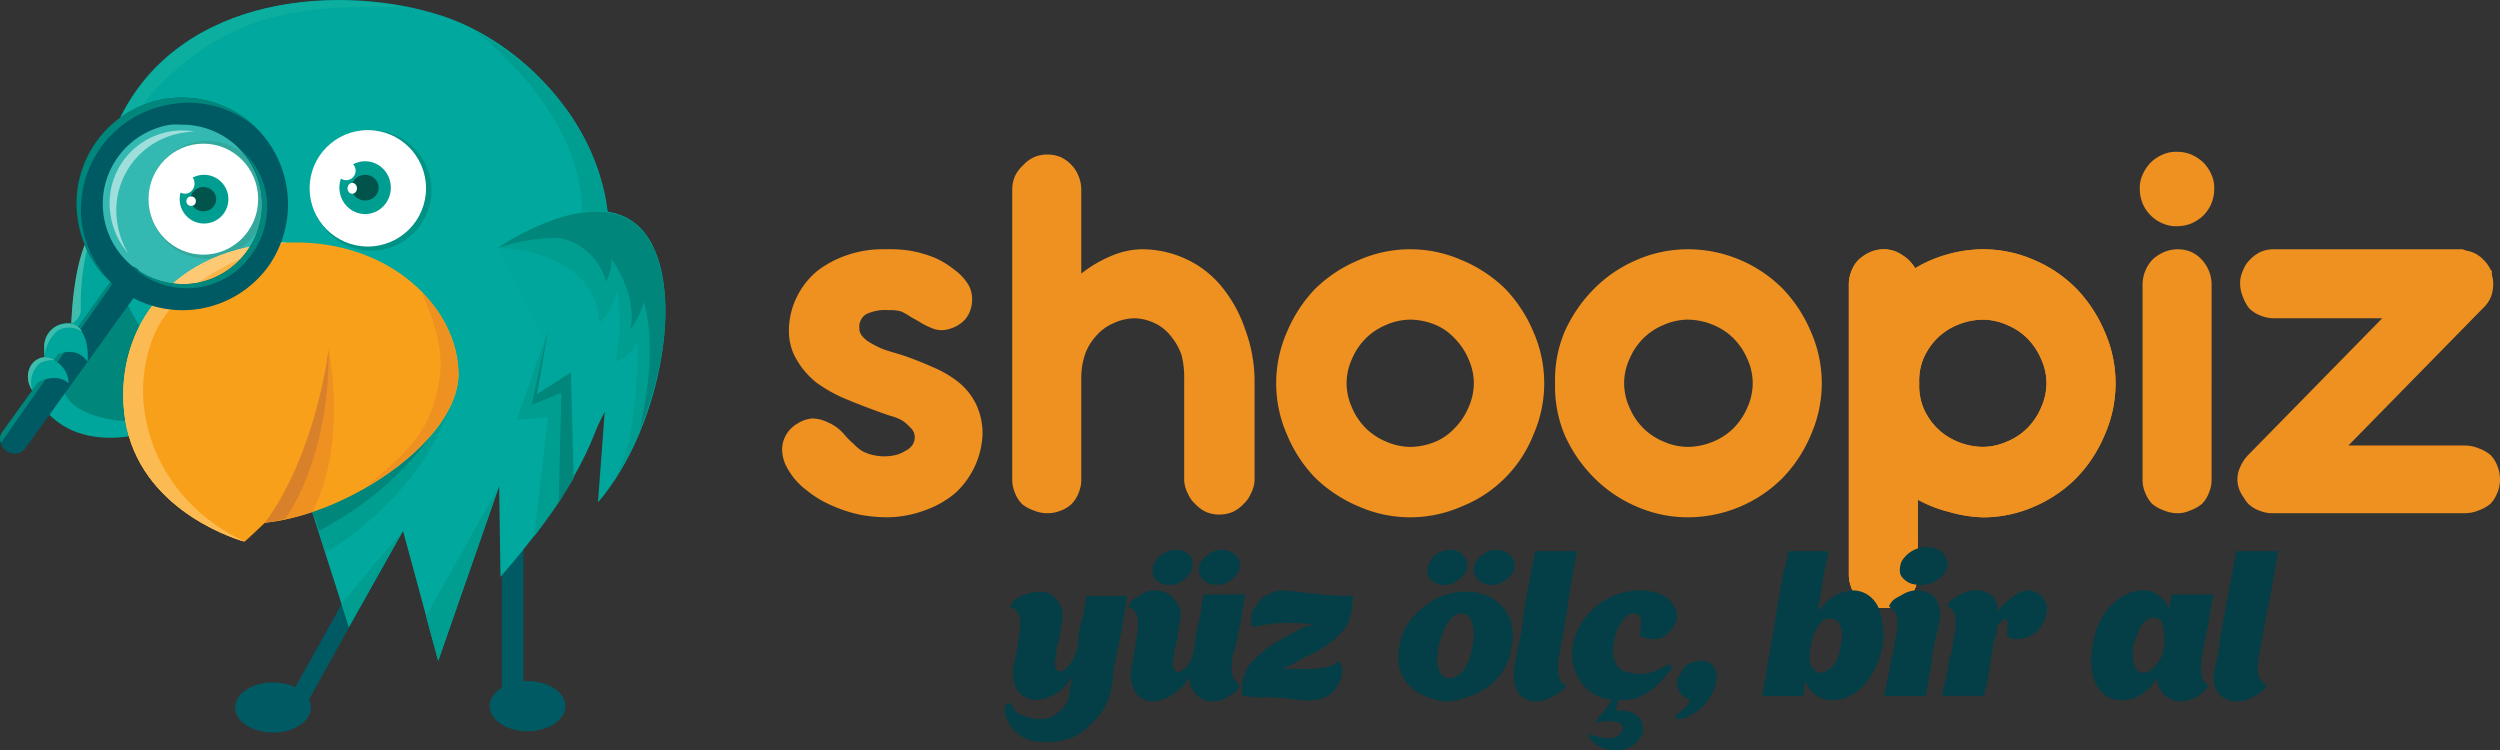 <svg xmlns="http://www.w3.org/2000/svg" width="216.54" height="64.981" viewBox="0 0 216.54 64.981">
    <rect x="0" y="0" width="216.54" height="64.981" fill="#333333" stroke="none"/>
    <defs>
        <style>
            .cls-1{fill:#ee9121}.cls-2{fill:#005a64}.cls-3{fill:#00a89d}.cls-4{fill:#009e91}.cls-5{fill:#0cae9f}.cls-6{fill:#009284}.cls-7{fill:#00a69c}.cls-8{fill:#00867b}.cls-9{fill:#fff}.cls-10{fill:#3fbdac}.cls-11{fill:#f9a01b}.cls-12{fill:#fcbb52}.cls-13{opacity:.2}.cls-14{opacity:.53}.cls-15{fill:#00544b}.cls-16{fill:#d8812a}.cls-17,.cls-18{clip-path:url(#clip-path)}.cls-18{opacity:.83}.cls-19{fill:#043e46}
        </style>
        <clipPath id="clip-path">
            <path id="Path_47" d="M1374.247 206.746a11.287 11.287 0 0 1-2.7-1.055v6.449a2.816 2.816 0 0 1-.234 1.173 3.018 3.018 0 0 1-.586.938 2.717 2.717 0 0 1-.938.586 3.086 3.086 0 0 1-1.172.235 3 3 0 0 1-1.173-.235 3.42 3.42 0 0 1-1.055-.586 2.736 2.736 0 0 1-.586-.938 2.951 2.951 0 0 1-.234-1.173v-25.093a2.952 2.952 0 0 1 .234-1.173 2.742 2.742 0 0 1 .586-.938 3.748 3.748 0 0 1 1.055-.7 3 3 0 0 1 1.173-.235 2.729 2.729 0 0 1 1.524.469 3.24 3.24 0 0 1 1.173 1.173 11.028 11.028 0 0 1 2.7-1.173 11.724 11.724 0 0 1 3.166-.469 11 11 0 0 1 4.456.938 11.451 11.451 0 0 1 3.635 2.462 12.18 12.18 0 0 1 2.463 3.752 11.052 11.052 0 0 1 0 8.912 11.975 11.975 0 0 1-2.463 3.752 11.528 11.528 0 0 1-3.635 2.462 11.009 11.009 0 0 1-4.456.938 11.546 11.546 0 0 1-2.933-.471zm-2.228-9.029a5.563 5.563 0 0 0 1.173 1.759 5.421 5.421 0 0 0 1.759 1.173 5.887 5.887 0 0 0 2.228.469 5.255 5.255 0 0 0 2.111-.469 5.36 5.36 0 0 0 1.759-1.173 5.7 5.7 0 0 0 1.173-1.759 5.2 5.2 0 0 0 .469-2.111 5.09 5.09 0 0 0-.469-2.111 5.812 5.812 0 0 0-1.173-1.759 5.378 5.378 0 0 0-1.759-1.173 5.275 5.275 0 0 0-2.111-.469 5.932 5.932 0 0 0-2.228.469 5.44 5.44 0 0 0-1.759 1.173 5.67 5.67 0 0 0-1.173 1.759 5.048 5.048 0 0 0-.352 2.111 5.119 5.119 0 0 0 .352 2.111z" data-name="Path 47" transform="translate(-1365.57 -183.998)"/>
        </clipPath>
    </defs>
    <g id="Logo-07">
        <g id="Group_1" data-name="Group 1" transform="translate(67.74 13.146)">
            <path id="Path_1" d="M583.2 197.011a12.434 12.434 0 0 1-2.58-1.407 6.931 6.931 0 0 1-1.759-1.993 4.779 4.779 0 0 1-.7-2.58 6.5 6.5 0 0 1 .7-2.931 6.737 6.737 0 0 1 1.759-2.228 8.976 8.976 0 0 1 2.7-1.407 9.493 9.493 0 0 1 3.166-.469 11.883 11.883 0 0 1 2.111.117 10.574 10.574 0 0 1 2.111.586 7.483 7.483 0 0 1 1.759 1.055 4.426 4.426 0 0 1 1.29 1.407 2.679 2.679 0 0 1 .234 1.642 2.557 2.557 0 0 1-.586 1.29 2.91 2.91 0 0 1-1.407.821 2.119 2.119 0 0 1-1.524-.117 5.93 5.93 0 0 1-.938-.469c-.267-.178-.553-.307-.821-.469a5.591 5.591 0 0 0-.821-.469 3.123 3.123 0 0 0-1.055-.117 3.831 3.831 0 0 0-1.993.352 1.264 1.264 0 0 0-.586 1.173 1 1 0 0 0 .234.7 2.358 2.358 0 0 0 .7.586 7.9 7.9 0 0 0 1.173.586c.453.162.958.291 1.524.469a27.923 27.923 0 0 1 2.7 1.055 9.5 9.5 0 0 1 2.228 1.29 5.712 5.712 0 0 1 1.524 1.876 5.882 5.882 0 0 1 .586 2.7 7.313 7.313 0 0 1-2.345 5.042 8.419 8.419 0 0 1-2.7 1.524 9.559 9.559 0 0 1-3.283.586 12.944 12.944 0 0 1-2.345-.235 12.2 12.2 0 0 1-2.462-.821 9.269 9.269 0 0 1-2.111-1.29 6.059 6.059 0 0 1-1.641-1.876 3.289 3.289 0 0 1-.469-1.642 2.5 2.5 0 0 1 .352-1.29 2.6 2.6 0 0 1 .938-.938 2.834 2.834 0 0 1 1.29-.469 3.2 3.2 0 0 1 1.407.352 3.679 3.679 0 0 1 1.407 1.055 7.864 7.864 0 0 0 .821.821 3.919 3.919 0 0 0 .7.586 3.63 3.63 0 0 0 .938.352 4.474 4.474 0 0 0 1.055.117 4.523 4.523 0 0 0 .938-.117 3.15 3.15 0 0 0 .821-.352 1.707 1.707 0 0 0 .586-.469 1.187 1.187 0 0 0 .234-.7 1.075 1.075 0 0 0-.352-.821 3.579 3.579 0 0 0-.821-.7 4.887 4.887 0 0 0-.938-.352c-.324-.1-.51-.17-.7-.235-1.021-.375-2.082-.764-3.049-1.177z" class="cls-1" data-name="Path 1" transform="translate(-577.567 -175.553)"/>
            <path id="Path_2" d="M753.55 124.317a10.914 10.914 0 0 1 2.58-1.524 6.92 6.92 0 0 1 2.7-.586 9.091 9.091 0 0 1 3.987.938 8.688 8.688 0 0 1 2.931 2.345 11.7 11.7 0 0 1 1.993 3.635 13 13 0 0 1 .821 4.339v8.794a2.907 2.907 0 0 1-.352 1.173 2.413 2.413 0 0 1-.586.821 3.128 3.128 0 0 1-.938.7 3.073 3.073 0 0 1-1.172.235 3.013 3.013 0 0 1-1.173-.235 3.235 3.235 0 0 1-.938-.7 2.4 2.4 0 0 1-.586-.821 2.911 2.911 0 0 1-.352-1.173V133.463a7.672 7.672 0 0 0-.235-2.111 5.19 5.19 0 0 0-.938-1.642 3.729 3.729 0 0 0-1.29-1.055 4.225 4.225 0 0 0-1.876-.469 4.537 4.537 0 0 0-1.876.469 4.049 4.049 0 0 0-1.407 1.055 4.618 4.618 0 0 0-.938 1.524 6.314 6.314 0 0 0-.352 2.111v8.794a2.945 2.945 0 0 1-.234 1.173 2.822 2.822 0 0 1-.586.938 2.735 2.735 0 0 1-.938.586 3.033 3.033 0 0 1-1.173.235 2.983 2.983 0 0 1-1.173-.235 3.206 3.206 0 0 1-1.055-.586 2.827 2.827 0 0 1-.586-.938 2.947 2.947 0 0 1-.235-1.173v-25.092a2.861 2.861 0 0 1 .235-1.173 3.109 3.109 0 0 1 .7-.938 3.067 3.067 0 0 1 .938-.7 2.975 2.975 0 0 1 1.173-.235 3.033 3.033 0 0 1 1.173.235 3.1 3.1 0 0 1 .938.7 2.688 2.688 0 0 1 .586.938 3.013 3.013 0 0 1 .234 1.173z" class="cls-1" data-name="Path 2" transform="translate(-727.636 -113.763)"/>
            <path id="Path_3" d="M943.508 191.151a12.177 12.177 0 0 1 2.462-3.752 12.033 12.033 0 0 1 3.752-2.462 11.051 11.051 0 0 1 8.911 0 11.978 11.978 0 0 1 3.752 2.462 12.165 12.165 0 0 1 2.462 3.752 11.052 11.052 0 0 1 0 8.912 11.042 11.042 0 0 1-6.215 6.215 11.051 11.051 0 0 1-8.911 0 12.171 12.171 0 0 1-3.752-2.462 11.986 11.986 0 0 1-2.462-3.752 11.051 11.051 0 0 1 0-8.912zm5.628 6.566a5.554 5.554 0 0 0 1.173 1.759 5.445 5.445 0 0 0 1.759 1.173 5.308 5.308 0 0 0 2.11.469 5.853 5.853 0 0 0 2.228-.469 4.875 4.875 0 0 0 1.641-1.173 5.746 5.746 0 0 0 1.173-1.759 5.192 5.192 0 0 0 .469-2.111 5.111 5.111 0 0 0-.469-2.111 5.809 5.809 0 0 0-1.173-1.759 4.891 4.891 0 0 0-1.641-1.173 5.853 5.853 0 0 0-2.228-.469 5.328 5.328 0 0 0-2.11.469 5.439 5.439 0 0 0-1.759 1.173 5.661 5.661 0 0 0-1.173 1.759 5.111 5.111 0 0 0-.469 2.111 5.177 5.177 0 0 0 .469 2.111z" class="cls-1" data-name="Path 3" transform="translate(-899.771 -175.555)"/>
            <path id="Path_4" d="M1149.391 191.151a12.511 12.511 0 0 1 2.58-3.752 11.508 11.508 0 0 1 3.635-2.462 11.055 11.055 0 0 1 4.456-.938 11.6 11.6 0 0 1 8.208 3.4 12.163 12.163 0 0 1 2.462 3.752 11.051 11.051 0 0 1 0 8.912 11.973 11.973 0 0 1-2.462 3.752 11.6 11.6 0 0 1-8.208 3.4 11.064 11.064 0 0 1-4.456-.938 11.638 11.638 0 0 1-3.635-2.462 12.328 12.328 0 0 1-2.58-3.752 10.863 10.863 0 0 1-.821-4.456 10.754 10.754 0 0 1 .821-4.456zm5.628 6.566a5.559 5.559 0 0 0 1.172 1.759 5.449 5.449 0 0 0 1.759 1.173 5.309 5.309 0 0 0 2.111.469 5.848 5.848 0 0 0 2.228-.469 5.358 5.358 0 0 0 1.759-1.173 5.744 5.744 0 0 0 1.173-1.759 5.192 5.192 0 0 0 .469-2.111 5.111 5.111 0 0 0-.469-2.111 5.807 5.807 0 0 0-1.173-1.759 5.376 5.376 0 0 0-1.759-1.173 5.853 5.853 0 0 0-2.228-.469 5.334 5.334 0 0 0-2.111.469 5.443 5.443 0 0 0-1.759 1.173 5.667 5.667 0 0 0-1.172 1.759 5.111 5.111 0 0 0-.469 2.111 5.2 5.2 0 0 0 .469 2.111z" class="cls-1" data-name="Path 4" transform="translate(-1081.615 -175.555)"/>
            <path id="Path_5" d="M1374.247 206.746a11.219 11.219 0 0 1-2.7-1.055v6.449a2.809 2.809 0 0 1-.234 1.173 3.023 3.023 0 0 1-.586.938 2.705 2.705 0 0 1-.938.586 3.068 3.068 0 0 1-1.172.235 2.979 2.979 0 0 1-1.173-.235 3.444 3.444 0 0 1-1.055-.586 2.736 2.736 0 0 1-.586-.938 2.951 2.951 0 0 1-.234-1.173v-25.093a2.922 2.922 0 0 1 .234-1.173 2.764 2.764 0 0 1 .586-.938 3.731 3.731 0 0 1 1.055-.7 2.975 2.975 0 0 1 1.173-.235 2.738 2.738 0 0 1 1.524.469 3.258 3.258 0 0 1 1.173 1.173 11.163 11.163 0 0 1 2.7-1.173 11.771 11.771 0 0 1 3.166-.469 11 11 0 0 1 4.456.938 11.451 11.451 0 0 1 3.635 2.462 12.166 12.166 0 0 1 2.463 3.752 11.052 11.052 0 0 1 0 8.912 11.975 11.975 0 0 1-2.463 3.752 11.547 11.547 0 0 1-3.635 2.462 11 11 0 0 1-4.456.938 11.623 11.623 0 0 1-2.933-.471zm-2.228-9.029a5.556 5.556 0 0 0 1.173 1.759 5.445 5.445 0 0 0 1.759 1.173 5.887 5.887 0 0 0 2.228.469 5.271 5.271 0 0 0 2.111-.469 5.36 5.36 0 0 0 1.759-1.173 5.746 5.746 0 0 0 1.173-1.759 5.194 5.194 0 0 0 .469-2.111 5.113 5.113 0 0 0-.469-2.111 5.812 5.812 0 0 0-1.173-1.759 5.378 5.378 0 0 0-1.759-1.173 5.275 5.275 0 0 0-2.111-.469 5.914 5.914 0 0 0-2.228.469 5.44 5.44 0 0 0-1.759 1.173 5.663 5.663 0 0 0-1.173 1.759 5.051 5.051 0 0 0-.352 2.111 5.116 5.116 0 0 0 .352 2.111z" class="cls-1" data-name="Path 5" transform="translate(-1273.171 -175.555)"/>
            <path id="Path_6" d="M1580.8 113.991a3.5 3.5 0 0 1 .7-1.055 3.388 3.388 0 0 1 1.055-.7 2.76 2.76 0 0 1 1.172-.235 3.336 3.336 0 0 1 1.29.235 3.513 3.513 0 0 1 1.055.7 3.356 3.356 0 0 1 .7 1.055 2.693 2.693 0 0 1 .234 1.173 3.321 3.321 0 0 1-.234 1.29 3.278 3.278 0 0 1-.7 1.055 3.5 3.5 0 0 1-1.055.7 3.314 3.314 0 0 1-1.29.235 2.778 2.778 0 0 1-1.172-.235 3.232 3.232 0 0 1-1.759-1.759 3.311 3.311 0 0 1-.235-1.29 2.678 2.678 0 0 1 .239-1.169zm5.98 26.383a2.945 2.945 0 0 1-.235 1.173 2.823 2.823 0 0 1-.586.938 3.27 3.27 0 0 1-1.055.586 2.482 2.482 0 0 1-1.055.234 2.957 2.957 0 0 1-1.173-.234 3.3 3.3 0 0 1-1.055-.586 2.97 2.97 0 0 1-.586-.938 2.814 2.814 0 0 1-.234-1.173v-16.885a3.2 3.2 0 0 1 .821-2.111 3.4 3.4 0 0 1 1.055-.7 3.049 3.049 0 0 1 2.345 0 2.909 2.909 0 0 1 .938.7 3.2 3.2 0 0 1 .821 2.111z" class="cls-1" data-name="Path 6" transform="translate(-1462.96 -111.998)"/>
            <path id="Path_7" d="M1671.8 183.974c.1 0 .138-.007.234 0s.271.1.352.117a2.6 2.6 0 0 1 1.524.821 2.835 2.835 0 0 1 .586.821c0 .033.1.1.117.117v.352a2.216 2.216 0 0 1 .117.7 3.122 3.122 0 0 1-.234 1.29 3.019 3.019 0 0 1-.7.938l-11.609 11.843h10.084a3.131 3.131 0 0 1 1.172.235 3.443 3.443 0 0 1 1.055.586 2.766 2.766 0 0 1 .586.938 2.979 2.979 0 0 1 .234 1.173 2.945 2.945 0 0 1-.234 1.173 2.824 2.824 0 0 1-.586.938 3.283 3.283 0 0 1-1.055.586 2.974 2.974 0 0 1-1.172.235h-16.651a2.925 2.925 0 0 1-1.173-.235 2.667 2.667 0 0 1-.938-.586 3.122 3.122 0 0 1-.586-.938 2.952 2.952 0 0 1-.234-1.173 2.989 2.989 0 0 1 .234-1.173 2.844 2.844 0 0 1 .586-.938 2.932 2.932 0 0 1 .938-.586 3.1 3.1 0 0 1 1.173-.235h6.567l-4.925 5.042a2.611 2.611 0 0 1-1.876.821 2.876 2.876 0 0 1-1.876-.938 2.971 2.971 0 0 1-.7-.938 2.492 2.492 0 0 1 0-2.111 3.428 3.428 0 0 1 .7-1.055l11.609-11.843h-9.381a2.924 2.924 0 0 1-1.172-.235 2.866 2.866 0 0 1-.938-.586 3.351 3.351 0 0 1-.586-1.055 2.975 2.975 0 0 1-.234-1.173 2.463 2.463 0 0 1 .234-1.055 2.715 2.715 0 0 1 .586-.938 3.372 3.372 0 0 1 .938-.7 2.944 2.944 0 0 1 1.172-.235z" class="cls-1" data-name="Path 7" transform="translate(-1526.518 -175.532)"/>
        </g>
        <g id="Group_56" data-name="Group 56">
            <g id="Group_2" data-name="Group 2" transform="translate(25.293 42.343)">
                <path id="Path_8" d="M227.178 361h-1.758l-9.85 17.7 1.055 1.29z" class="cls-2" data-name="Path 8" transform="translate(-215.57 -360.998)"/>
            </g>
            <g id="Group_3" data-name="Group 3" transform="translate(43.468 40.702)">
                <path id="Rectangle_3" d="M0 0h1.876v18.879H0z" class="cls-2" data-name="Rectangle 3"/>
            </g>
            <g id="Group_4" data-name="Group 4" transform="translate(8.443)">
                <path id="Path_9" d="M74.3 29.447s-5.046-9.6-.586-19.113C78.887-.7 93.21-1.61 101.856 1.3c6.743 2.274 13.2 8.977 14.188 16.768 1.514 11.91 1.752 19.193-9.263 31.777l-.117-7.856-5.277 15.126-3.049-11.252-4.69 8.325-5.511-17.237z" class="cls-3" data-name="Path 9" transform="translate(-71.873 .116)"/>
            </g>
            <g id="Group_5" data-name="Group 5" transform="translate(41.005 2.593)">
                <path id="Path_10" d="M349.57 22s9.736 7.03 9.381 16.182l2.228 1.876S362.453 29.156 349.57 22z" class="cls-4" data-name="Path 10" transform="translate(-349.57 -21.998)"/>
            </g>
            <g id="Group_6" data-name="Group 6" transform="translate(8.507 .049)">
                <path id="Path_11" d="M98.821.855s-11.172-2.6-19.348 3.518-7.187 15.49-6.8 18.409c0 0-1.147-9.528 5.746-15.83C84.014 1.836 88.943.637 98.821.855z" class="cls-5" data-name="Path 11" transform="translate(-72.42 -.305)"/>
            </g>
            <g id="Group_7" data-name="Group 7" transform="translate(12.863 12.208)">
                <circle id="Ellipse_1" cx="5.101" cy="5.101" r="5.101" class="cls-6" data-name="Ellipse 1"/>
            </g>
            <g id="Group_8" data-name="Group 8" transform="translate(26.348 34.018)">
                <path id="Path_12" d="M226.446 303.834s8.737-4.934 11.14-13.834l-13.016 8.091z" class="cls-4" data-name="Path 12" transform="translate(-224.57 -289.998)"/>
            </g>
            <g id="Group_9" data-name="Group 9" transform="translate(20.368 59.111)">
                <ellipse id="Ellipse_2" cx="3.283" cy="2.169" class="cls-2" data-name="Ellipse 2" rx="3.283" ry="2.169"/>
            </g>
            <g id="Group_10" data-name="Group 10" transform="translate(42.412 58.994)">
                <ellipse id="Ellipse_3" cx="3.283" cy="2.169" class="cls-2" data-name="Ellipse 3" rx="3.283" ry="2.169"/>
            </g>
            <g id="Group_11" data-name="Group 11" transform="translate(43.116 18.261)">
                <path id="Path_13" d="M367.57 158.831s8.365-5.957 12.429-1.642 1.881 17.16-3.752 23.686l.586-7.856-2.814 5.628-.117-9.029-2.932 1.882.7-4.573z" class="cls-7" data-name="Path 13" transform="translate(-367.57 -155.621)"/>
            </g>
            <g id="Group_12" data-name="Group 12" transform="translate(43.116 20.219)">
                <path id="Path_14" d="M367.57 173.565s8.513.023 8.794 6.566a6.4 6.4 0 0 0 1.524-2.814 16.268 16.268 0 0 1-.117 6.1 2.937 2.937 0 0 0 1.876-1.759s.322 8.776-2.228 12.312a21.838 21.838 0 0 0 3.166-6.566c1.126-3.904 2.23-19.589-13.015-13.839z" class="cls-4" data-name="Path 14" transform="translate(-367.57 -172.312)"/>
            </g>
            <g id="Group_13" data-name="Group 13" transform="translate(26.934 34.018)">
                <path id="Path_15" d="M242 290c-.159.366-2.532 7.072-11.726 11.96l-.7-1.993z" class="cls-8" data-name="Path 15" transform="translate(-229.57 -289.998)"/>
            </g>
            <g id="Group_14" data-name="Group 14" transform="translate(2.412 19.83)">
                <path id="Path_16" d="M32.646 186s-8.817 4.052-12.078-3.518a1.7 1.7 0 0 1 .938-2.228l.352-.117v-.937a1.975 1.975 0 0 1 2.345-1.993s.25-6 1.876-8.208c0 0 2.412 8.819 5.159 9.85z" class="cls-7" data-name="Path 16" transform="translate(-20.436 -168.998)"/>
            </g>
            <g id="Group_15" data-name="Group 15" transform="translate(12.863 12.443)">
                <ellipse id="Ellipse_4" cx="4.749" cy="4.808" class="cls-9" data-name="Ellipse 4" rx="4.749" ry="4.808"/>
            </g>
            <g id="Group_16" data-name="Group 16" transform="translate(26.934 11.27)">
                <circle id="Ellipse_5" cx="5.218" cy="5.218" r="5.218" class="cls-6" data-name="Ellipse 5"/>
            </g>
            <g id="Group_17" data-name="Group 17" transform="translate(26.817 11.27)">
                <circle id="Ellipse_6" cx="5.042" cy="5.042" r="5.042" class="cls-9" data-name="Ellipse 6"/>
            </g>
            <g id="Group_18" data-name="Group 18" transform="translate(43.116 18.331)">
                <path id="Path_17" d="M367.57 159.355s17.116-6.407 12.312 15.713c0 0 3.831-8.595 1.407-15.126-2.979-8.03-13.719-.587-13.719-.587z" class="cls-8" data-name="Path 17" transform="translate(-367.57 -156.214)"/>
            </g>
            <g id="Group_19" data-name="Group 19" transform="translate(48.627 20.249)">
                <path id="Path_18" d="M414.57 172.976a5.21 5.21 0 0 1 3.87 3.752 4.256 4.256 0 0 0 .469-1.993s2.261 3.1 1.642 6.1c0 0 1.61-2.109 1.29-3.987-.001-.002.62-5.828-7.271-3.872z" class="cls-8" data-name="Path 18" transform="translate(-414.57 -172.574)"/>
            </g>
            <g id="Group_20" data-name="Group 20" transform="translate(44.758 28.624)">
                <path id="Path_19" d="M384.267 244l-.938 5.511 2.931-1.876.234 9.146s-.852 1.411-1.29 2.111c-.412.658-2.111 2.931-2.111 2.931l1.173-10.319-2.7.235z" class="cls-4" data-name="Path 19" transform="translate(-381.57 -243.998)"/>
            </g>
            <g id="Group_21" data-name="Group 21" transform="translate(5.305 24.52)">
                <path id="Path_20" d="M50.088 209s-11.509 10.816.469 11.96l4.573-5.277s-2.852-.693-5.042-6.683z" class="cls-8" data-name="Path 20" transform="translate(-45.109 -208.998)"/>
            </g>
            <g id="Group_22" data-name="Group 22" transform="translate(6.18 19.83)">
                <path id="Path_21" d="M52.57 177.206a1.4 1.4 0 0 0 .821-1.173A20.149 20.149 0 0 1 54.446 169s-1.633 1.838-1.876 8.206z" class="cls-10" data-name="Path 21" transform="translate(-52.57 -168.998)"/>
            </g>
            <g id="Group_23" data-name="Group 23" transform="translate(10.679 20.996)">
                <path id="Path_22" d="M101.45 204.861c-1.473-.424-9.615-3.223-10.436-11.257-.756-7.4 4.315-14.391 14.305-14.657 8.968-.238 14.661 5.872 14.657 11.374 0 5.735-9.479 12.157-16.768 12.9 0-.002-1.739 1.646-1.758 1.64z" class="cls-11" data-name="Path 22" transform="translate(-90.94 -178.94)"/>
            </g>
            <g id="Group_24" data-name="Group 24" transform="translate(31.625 25.341)">
                <path id="Path_23" d="M277.661 223.033c0 3.528-3.648 7.29-8.091 9.85 4.177-3.487 5.8-5.186 6.449-9.5.413-2.747-.68-5.292-1.524-7.387a10.431 10.431 0 0 1 3.166 7.037z" class="cls-1" data-name="Path 23" transform="translate(-269.57 -215.998)"/>
            </g>
            <g id="Group_25" data-name="Group 25" transform="translate(10.678 21.002)">
                <path id="Path_24" d="M101.443 204.912c-1.474-.427-9.616-3.223-10.436-11.257-.754-7.354 4.217-14.3 14.071-14.657-2.853.757-8.956 2.906-11.374 7.739-3.193 6.388-.158 14.498 7.739 18.175z" class="cls-12" data-name="Path 24" transform="translate(-90.933 -178.998)"/>
            </g>
            <g id="Group_26" data-name="Group 26" transform="translate(10.678 21.002)">
                <path id="Path_25" d="M101.443 204.912c-1.474-.427-9.616-3.223-10.436-11.257-.754-7.354 4.217-14.3 14.071-14.657-2.853.757-8.722 2.438-11.139 7.27-3.193 6.389-.393 14.967 7.504 18.644z" class="cls-12" data-name="Path 25" transform="translate(-90.933 -178.998)"/>
            </g>
            <g id="Group_36" data-name="Group 36" transform="translate(0 8.453)">
                <g id="Group_27" class="cls-13" data-name="Group 27" transform="translate(7.821 1.175)">
                    <circle id="Ellipse_7" cx="8.032" cy="8.032" r="8.032" class="cls-9" data-name="Ellipse 7"/>
                </g>
                <g id="Group_28" class="cls-14" data-name="Group 28" transform="translate(9.493 2.844)">
                    <path id="Path_26" d="M81.5 104.3a6.8 6.8 0 0 1 5.628-7.856 6.4 6.4 0 0 1 1.055-.117 6.3 6.3 0 0 0-7.27 7.27 6.549 6.549 0 0 0 1.524 3.283 7.131 7.131 0 0 1-.937-2.58z" class="cls-9" data-name="Path 26" transform="translate(-80.824 -96.233)"/>
                </g>
                <g id="Group_30" data-name="Group 30" transform="translate(6.643 .001)">
                    <g id="Group_29" data-name="Group 29">
                        <path id="Path_27" d="M65.67 90.4a9.216 9.216 0 0 1-1.524-18.3 9.332 9.332 0 0 1 6.918 1.642 9.337 9.337 0 0 1 2.111 12.781 9.207 9.207 0 0 1-5.98 3.752 9.609 9.609 0 0 1-1.525.125zm0-16.064a5.986 5.986 0 0 0-1.055 0 6.949 6.949 0 0 0 2.228 13.719 6.913 6.913 0 0 0-1.173-13.724z" class="cls-2" data-name="Path 27" transform="translate(-56.518 -71.985)"/>
                    </g>
                </g>
                <g id="Group_32" data-name="Group 32" transform="translate(0 14.577)">
                    <g id="Group_31" data-name="Group 31">
                        <path id="Path_28" d="M1.123 212.56a1.225 1.225 0 0 1-.7-.235 1.183 1.183 0 0 1-.352-1.642l9.967-13.836a1.183 1.183 0 0 1 1.642-.352 1.325 1.325 0 0 1 .352 1.759l-9.971 13.837a1.106 1.106 0 0 1-.938.469z" class="cls-2" data-name="Path 28" transform="translate(.132 -196.296)"/>
                    </g>
                </g>
                <g id="Group_34" data-name="Group 34" transform="translate(6.642)">
                    <g id="Group_33" data-name="Group 33">
                        <path id="Path_29" d="M72.938 80.422a6.61 6.61 0 0 0-2.111-3.869 6.694 6.694 0 0 1 1.642 3.518 6.911 6.911 0 0 1-5.628 7.974 7.149 7.149 0 0 1-5.863-1.759 6.986 6.986 0 0 0 6.214 2.114 6.823 6.823 0 0 0 4.456-2.814 6.941 6.941 0 0 0 1.29-5.164zm-8.325-7.856a8.988 8.988 0 0 1 6.8 1.524 9.36 9.36 0 0 1 .938.821 8.572 8.572 0 0 0-1.29-1.173 9.32 9.32 0 0 0-6.917-1.638 9.151 9.151 0 0 0-7.5 10.553 9.249 9.249 0 0 0 2.814 5.277 9.081 9.081 0 0 1-2.462-4.808 9.232 9.232 0 0 1 7.617-10.556z" class="cls-8" data-name="Path 29" transform="translate(-56.516 -71.977)"/>
                    </g>
                </g>
                <g id="Group_35" data-name="Group 35" transform="translate(.005 15.95)">
                    <path id="Path_30" d="M9.488 208l.117.235-9.615 13.717a.92.92 0 0 1 .117-.938C.5 220.459 9.488 208 9.488 208z" class="cls-8" data-name="Path 30" transform="translate(.087 -207.998)"/>
                </g>
            </g>
            <g id="Group_37" data-name="Group 37" transform="translate(36.901 42.109)">
                <path id="Path_31" d="M315.625 374.124l-1.055-3.87L320.9 359z" class="cls-4" data-name="Path 31" transform="translate(-314.57 -358.998)"/>
            </g>
            <g id="Group_38" data-name="Group 38" transform="translate(29.631 45.978)">
                <path id="Path_32" d="M252.57 398.213l5.277-6.213-4.69 8.325z" class="cls-4" data-name="Path 32" transform="translate(-252.57 -391.998)"/>
            </g>
            <g id="Group_41" data-name="Group 41" transform="translate(29.397 13.967)">
                <g id="Group_39" data-name="Group 39">
                    <ellipse id="Ellipse_8" cx="2.228" cy="2.287" class="cls-4" data-name="Ellipse 8" rx="2.228" ry="2.287"/>
                </g>
                <g id="Group_40" data-name="Group 40" transform="translate(1.055 1.173)">
                    <ellipse id="Ellipse_9" cx="1.173" cy="1.114" class="cls-15" data-name="Ellipse 9" rx="1.173" ry="1.114"/>
                </g>
            </g>
            <g id="Group_48" data-name="Group 48" transform="translate(15.209 13.967)">
                <g id="Group_42" data-name="Group 42" transform="translate(.352 1.173)">
                    <circle id="Ellipse_10" cx="2.111" cy="2.111" r="2.111" class="cls-4" data-name="Ellipse 10"/>
                </g>
                <g id="Group_43" data-name="Group 43" transform="translate(1.29 2.228)">
                    <ellipse id="Ellipse_11" cx="1.114" cy="1.055" class="cls-15" data-name="Ellipse 11" rx="1.114" ry="1.055"/>
                </g>
                <g id="Group_44" data-name="Group 44" transform="translate(0 1.055)">
                    <ellipse id="Ellipse_12" cx=".821" cy=".879" class="cls-9" data-name="Ellipse 12" rx=".821" ry=".879"/>
                </g>
                <g id="Group_45" data-name="Group 45" transform="translate(.938 3.049)">
                    <circle id="Ellipse_13" cx=".41" cy=".41" r=".41" class="cls-9" data-name="Ellipse 13"/>
                </g>
                <g id="Group_46" data-name="Group 46" transform="translate(13.954)">
                    <circle id="Ellipse_14" cx=".821" cy=".821" r=".821" class="cls-9" data-name="Ellipse 14"/>
                </g>
                <g id="Group_47" data-name="Group 47" transform="translate(14.892 1.876)">
                    <ellipse id="Ellipse_15" cx=".41" cy=".469" class="cls-9" data-name="Ellipse 15" rx=".41" ry=".469"/>
                </g>
            </g>
            <g id="Group_49" data-name="Group 49" transform="translate(46.047 28.624)">
                <path id="Path_33" d="M393.977 244l-1.407 6.449 2.58-1.055-.235 9.5 1.29-2.111-.235-9.146-2.931 1.876z" class="cls-8" data-name="Path 33" transform="translate(-392.57 -243.998)"/>
            </g>
            <g id="Group_50" data-name="Group 50" transform="translate(3.131 30.969)">
                <path id="Path_34" d="M26.57 266.226s1.681-1.032 2.814 0A2.3 2.3 0 0 0 27.273 264z" class="cls-7" data-name="Path 34" transform="translate(-26.57 -263.998)"/>
            </g>
            <g id="Group_51" data-name="Group 51" transform="translate(22.948 30.266)">
                <path id="Path_35" d="M201.081 258s1.728 8.012-1.407 14.071a19.274 19.274 0 0 1-4.1.938l3.283-3.518 1.759-7.739z" class="cls-1" data-name="Path 35" transform="translate(-195.57 -257.998)"/>
            </g>
            <g id="Group_52" data-name="Group 52" transform="translate(4.655 28.038)">
                <path id="Path_36" d="M39.57 241.812s1.822-1.1 2.931.469c0 0 .306-2.726-1.407-3.283z" class="cls-7" data-name="Path 36" transform="translate(-39.57 -238.998)"/>
            </g>
            <g id="Group_53" data-name="Group 53" transform="translate(3.833 28.012)">
                <path id="Path_37" d="M32.562 241.732a3.453 3.453 0 0 1 1.173-2.345 1.97 1.97 0 0 1 2.111.117 1.4 1.4 0 0 0-1.524-.7 2.021 2.021 0 0 0-1.759 1.993c.022.585-.001.935-.001.935z" class="cls-10" data-name="Path 37" transform="translate(-32.561 -238.774)"/>
            </g>
            <g id="Group_54" data-name="Group 54" transform="translate(2.413 30.942)">
                <path id="Path_38" d="M22.805 264.03a1.934 1.934 0 0 0-.7-.235 1.073 1.073 0 0 0-.469 0 1.605 1.605 0 0 0-1.055.938 2.058 2.058 0 0 0 .235 1.876 2.229 2.229 0 0 1 .7-2.345 2.43 2.43 0 0 1 1.289-.234z" class="cls-10" data-name="Path 38" transform="translate(-20.446 -263.769)"/>
            </g>
            <g id="Group_55" data-name="Group 55" transform="translate(22.948 30.266)">
                <path id="Path_39" d="M197.329 272.655s3.881-5.055 3.752-14.655c0 0-1.02 8.881-5.511 15.009z" class="cls-16" data-name="Path 39" transform="translate(-195.57 -257.998)"/>
            </g>
        </g>
        <g id="Group_77" data-name="Group 77" transform="translate(160.139 21.589)">
            <path id="Path_40" d="M1374.247 206.746a11.287 11.287 0 0 1-2.7-1.055v6.449a2.816 2.816 0 0 1-.234 1.173 3.018 3.018 0 0 1-.586.938 2.717 2.717 0 0 1-.938.586 3.086 3.086 0 0 1-1.172.235 3 3 0 0 1-1.173-.235 3.42 3.42 0 0 1-1.055-.586 2.736 2.736 0 0 1-.586-.938 2.951 2.951 0 0 1-.234-1.173v-25.093a2.952 2.952 0 0 1 .234-1.173 2.742 2.742 0 0 1 .586-.938 3.748 3.748 0 0 1 1.055-.7 3 3 0 0 1 1.173-.235 2.729 2.729 0 0 1 1.524.469 3.24 3.24 0 0 1 1.173 1.173 11.028 11.028 0 0 1 2.7-1.173 11.724 11.724 0 0 1 3.166-.469 11 11 0 0 1 4.456.938 11.451 11.451 0 0 1 3.635 2.462 12.18 12.18 0 0 1 2.463 3.752 11.052 11.052 0 0 1 0 8.912 11.975 11.975 0 0 1-2.463 3.752 11.528 11.528 0 0 1-3.635 2.462 11.009 11.009 0 0 1-4.456.938 11.546 11.546 0 0 1-2.933-.471zm-2.228-9.029a5.563 5.563 0 0 0 1.173 1.759 5.421 5.421 0 0 0 1.759 1.173 5.887 5.887 0 0 0 2.228.469 5.255 5.255 0 0 0 2.111-.469 5.36 5.36 0 0 0 1.759-1.173 5.7 5.7 0 0 0 1.173-1.759 5.2 5.2 0 0 0 .469-2.111 5.09 5.09 0 0 0-.469-2.111 5.812 5.812 0 0 0-1.173-1.759 5.378 5.378 0 0 0-1.759-1.173 5.275 5.275 0 0 0-2.111-.469 5.932 5.932 0 0 0-2.228.469 5.44 5.44 0 0 0-1.759 1.173 5.67 5.67 0 0 0-1.173 1.759 5.048 5.048 0 0 0-.352 2.111 5.119 5.119 0 0 0 .352 2.111z" class="cls-1" data-name="Path 40" transform="translate(-1365.57 -183.998)"/>
            <g id="Group_66" class="cls-17" data-name="Group 66">
                <g id="Group_59" data-name="Group 59" transform="translate(-8.677 25.328)">
                    <g id="Group_57" data-name="Group 57" transform="translate(.469 .469)">
                        <path id="Path_41" d="M1302.136 417.717a2.726 2.726 0 0 1-1.759-.586 3.111 3.111 0 0 1-.352-.352v.234l-.235.235-.117.117h-3.752l-.117-.117-.235-.235.117-.352c.347-2.136.741-4.2 1.055-5.98l.7-4.221.469-2.228.117-.117.117-.117h3.987l.117.469c-.124.693-.607 3.341-.7 3.87a5.286 5.286 0 0 1 .469-.352 3.268 3.268 0 0 1 1.876-.586 2.684 2.684 0 0 1 1.642.469 3.123 3.123 0 0 1 1.055 1.173 5.41 5.41 0 0 1 .352 1.759 6.586 6.586 0 0 1-.117 1.759 8.135 8.135 0 0 1-.469 1.876 7.012 7.012 0 0 1-1.055 1.642 5.091 5.091 0 0 1-1.407 1.173 3.581 3.581 0 0 1-1.758.467zm-.117-7.153a.617.617 0 0 0-.352.117 2.09 2.09 0 0 0-.469.469 2.413 2.413 0 0 0-.352.586 4.74 4.74 0 0 0-.235.821 5.013 5.013 0 0 0 0 .938 1.835 1.835 0 0 0 .117.586c.046.141.031.279.117.352.047.039.2 0 .352 0 .129 0 .234.076.352 0a1.733 1.733 0 0 0 .352-.469 3.122 3.122 0 0 0 .352-.7 4.742 4.742 0 0 0 .235-.821 4.466 4.466 0 0 0 .117-.821 1.849 1.849 0 0 0-.117-.586.831.831 0 0 0-.235-.352.3.3 0 0 0-.234-.12z" class="cls-1" data-name="Path 41" transform="translate(-1295.57 -403.998)"/>
                    </g>
                    <g id="Group_58" data-name="Group 58">
                        <path id="Path_42" d="M1298.254 400.819c.025 0 0 .072 0 .117-.117.618-.2 1.344-.352 2.228s-.388 1.871-.586 2.931a5.163 5.163 0 0 1 1.407-1.29 2.924 2.924 0 0 1 1.642-.586 2.351 2.351 0 0 1 1.407.469 2.57 2.57 0 0 1 .821 1.055 4.5 4.5 0 0 1 .469 1.524 6.923 6.923 0 0 1-.117 1.759 7.916 7.916 0 0 1-.586 1.759 6.3 6.3 0 0 1-.938 1.524 4.555 4.555 0 0 1-1.29 1.055 2.966 2.966 0 0 1-1.524.352 2.388 2.388 0 0 1-1.524-.469 2.713 2.713 0 0 1-.821-1.173c-.035.2.024.319 0 .469s-.095.364-.117.469l-.117.235c-.012.034.023.095 0 .117s.022 0 0 0h-3.4c-.012 0 .012.012 0 0s-.012.022 0 0c.384-2.248.624-4.316.938-6.1.128-.756.341-1.489.469-2.228s.246-1.406.352-1.993.165-1.03.234-1.407.1-.646.117-.7c0-.012-.022-.094 0-.117.013 0 .107.012.117 0h3.4m-.586 10.553a1.106 1.106 0 0 0 .586-.235 1.607 1.607 0 0 0 .469-.469 2.689 2.689 0 0 0 .352-.7 5.668 5.668 0 0 0 .234-.938 5.146 5.146 0 0 0 .117-.938 2.269 2.269 0 0 0-.117-.7 1.4 1.4 0 0 0-.352-.586.6.6 0 0 0-.469-.117.981.981 0 0 0-.586.117 2.547 2.547 0 0 0-.586.586 2.9 2.9 0 0 0-.352.7 5.618 5.618 0 0 0-.235.938 5.017 5.017 0 0 0-.117.938 2.264 2.264 0 0 0 .117.7 1 1 0 0 0 .352.469.987.987 0 0 0 .586.235m.586-11.374h-3.87l-.234.352a.908.908 0 0 0-.234.469 1.73 1.73 0 0 0-.117.352v.235l-.235 1.524q-.158.883-.352 1.993c-.129.74-.223 1.469-.352 2.228-.308 1.746-.678 3.661-1.055 5.863l-.234.469.469.469a.825.825 0 0 0 .586.235h3.635l.352-.235c.01-.011-.01.012 0 0a3.138 3.138 0 0 0 1.993.586 4.061 4.061 0 0 0 1.993-.469 5.553 5.553 0 0 0 1.524-1.29 7.369 7.369 0 0 0 1.055-1.759 8.137 8.137 0 0 0 .7-3.87 5.013 5.013 0 0 0-.469-1.759 3.731 3.731 0 0 0-1.173-1.407 3.079 3.079 0 0 0-1.876-.586 3.62 3.62 0 0 0-1.759.469c.033-.185.087-.408.117-.586.151-.878.236-1.615.352-2.228v-.938l-.821-.117zm-.586 10.553h-.117a.254.254 0 0 0 0-.117 2.288 2.288 0 0 1-.117-.586 3.677 3.677 0 0 1 .117-.7 5.134 5.134 0 0 1 .234-.821 2.7 2.7 0 0 1 .235-.586c.088-.125.25-.167.352-.235.061-.04.082 0 .117 0 .036.018-.014.074 0 .117a1.392 1.392 0 0 1 .117.469 3.886 3.886 0 0 1-.117.7 5.263 5.263 0 0 1-.117.821 2.621 2.621 0 0 1-.352.586c-.093.133-.135.286-.235.352-.068.045-.083 0-.117 0z" class="cls-1" data-name="Path 42" transform="translate(-1291.57 -399.998)"/>
                    </g>
                </g>
                <g id="Group_62" data-name="Group 62" transform="translate(3.613 24.976)">
                    <g id="Group_60" data-name="Group 60" transform="translate(.438 .469)">
                        <path id="Path_43" d="M1402.279 405.1a2.965 2.965 0 0 1-.938-.235 1.737 1.737 0 0 1-.7-.352 1.913 1.913 0 0 1-.469-.7 1.648 1.648 0 0 1 0-.821 1.9 1.9 0 0 1 .352-.821 2.378 2.378 0 0 1 .586-.586 3.315 3.315 0 0 1 .821-.469 2.958 2.958 0 0 1 .938-.117 2.76 2.76 0 0 1 .938.117 2.172 2.172 0 0 1 .7.469 1.84 1.84 0 0 1 .469.7 1.662 1.662 0 0 1 0 .821 1.784 1.784 0 0 1-.352.821 2.624 2.624 0 0 1-.586.586 2.734 2.734 0 0 1-.821.352 3.156 3.156 0 0 1-.938.235z" class="cls-1" data-name="Path 43" transform="translate(-1400.115 -400.998)"/>
                    </g>
                    <g id="Group_61" data-name="Group 61">
                        <path id="Path_44" d="M1399.569 397.819a2.493 2.493 0 0 1 .821.117 1.768 1.768 0 0 1 .586.352 1.563 1.563 0 0 1 .352.586 1.119 1.119 0 0 1 0 .586 1.563 1.563 0 0 1-.235.7 2.607 2.607 0 0 1-.586.469 2.428 2.428 0 0 1-.7.352 2.745 2.745 0 0 1-.821.117 1.926 1.926 0 0 1-.7-.117 1.6 1.6 0 0 1-.586-.352 1.215 1.215 0 0 1-.352-.469 1.549 1.549 0 0 1-.117-.7 1.479 1.479 0 0 1 .352-.586 2.29 2.29 0 0 1 .469-.586 2.728 2.728 0 0 1 .7-.352 2.653 2.653 0 0 1 .821-.117m0-.821a3.435 3.435 0 0 0-1.055.234 3.736 3.736 0 0 0-.938.469 3.037 3.037 0 0 0-.7.7 2.184 2.184 0 0 0-.469.938 2.127 2.127 0 0 0 .117 1.055 2.241 2.241 0 0 0 .586.821 2.285 2.285 0 0 0 .821.586 3.233 3.233 0 0 0 1.055.117 3.5 3.5 0 0 0 1.055-.117 3.27 3.27 0 0 0 .938-.469 3.39 3.39 0 0 0 .7-.7 2.372 2.372 0 0 0 .469-1.055 1.807 1.807 0 0 0-.117-.938 2.5 2.5 0 0 0-.586-.938 2.322 2.322 0 0 0-.821-.469 3.138 3.138 0 0 0-1.055-.234z" class="cls-1" data-name="Path 44" transform="translate(-1396.381 -396.998)"/>
                    </g>
                </g>
                <g id="Group_65" data-name="Group 65" transform="translate(2.228 28.728)">
                    <g id="Group_63" data-name="Group 63" transform="translate(.469 .469)">
                        <path id="Path_45" d="M1388.8 442.965l-.117-.117-.117-.117v-.231l.938-4.808c.046-.219.094-.323.117-.469a5.9 5.9 0 0 0 .117-1.055 2.073 2.073 0 0 0-.117-.586.718.718 0 0 0-.117-.235c-.07-.06-.311-.2-.352-.234a.612.612 0 0 1-.117-.7 1.955 1.955 0 0 1 .469-.586 2.963 2.963 0 0 1 .586-.352 4.446 4.446 0 0 1 .821-.352 2.691 2.691 0 0 1 .821-.117 2.411 2.411 0 0 1 1.994.821 2.627 2.627 0 0 1 .352 2.228s-.408 2.333-.469 2.7-.06.7-.117 1.055c-.153.847-.307 1.742-.469 2.7l-.117.117-.117.234-.117.117h-3.87z" class="cls-1" data-name="Path 45" transform="translate(-1388.57 -432.998)"/>
                    </g>
                    <g id="Group_64" data-name="Group 64">
                        <path id="Path_46" d="M1388.205 429.819a1.978 1.978 0 0 1 1.642.7 2.442 2.442 0 0 1 .352 1.993c-.034.175-.07.312-.117.586s-.171.606-.234.938-.054.688-.117 1.055-.177.694-.234 1.055c-.151.838-.307 1.741-.469 2.7 0 .022.035.082 0 .117-.012.012-.107 0-.117 0h-3.4c-.013 0-.107.012-.117 0s0 .022 0 0c.151-.756.329-1.553.469-2.228.06-.291.059-.529.117-.821s.175-.546.234-.821.07-.595.117-.821.093-.436.117-.586a5.391 5.391 0 0 0 .117-1.055 2.621 2.621 0 0 0-.117-.7c-.052-.175-.031-.277-.117-.352s-.164-.188-.234-.235-.2-.088-.234-.117-.035-.035 0-.117a1.611 1.611 0 0 1 .352-.469 3.306 3.306 0 0 1 .586-.352 3.76 3.76 0 0 1 .7-.352 2.275 2.275 0 0 1 .7-.117m0-.821a3.035 3.035 0 0 0-.938.117 3.94 3.94 0 0 0-.821.352 4.3 4.3 0 0 0-.7.586 2.26 2.26 0 0 0-.586.586.957.957 0 0 0 .235 1.173 2.3 2.3 0 0 0 .234.234c.035.023.082.089.117.117a2.366 2.366 0 0 1 0 .469 5.584 5.584 0 0 1-.117.938c-.025.155-.074.373-.117.586l-.117.7c-.06.276-.059.525-.117.821l-.117.469-.117.469c-.14.675-.318 1.352-.469 2.111v.586l.352.234a.825.825 0 0 0 .586.234h3.752l.352-.234a.919.919 0 0 0 .234-.586c.159-.944.32-1.751.469-2.58.06-.372.171-.81.234-1.173s.054-.612.117-.938.188-.658.235-.938.084-.534.117-.7a3.049 3.049 0 0 0-.469-2.58 2.934 2.934 0 0 0-2.345-1.055z" class="cls-1" data-name="Path 46" transform="translate(-1384.57 -428.998)"/>
                    </g>
                </g>
            </g>
            <g id="Group_76" class="cls-18" data-name="Group 76">
                <g id="Group_69" data-name="Group 69" transform="translate(-8.208 25.797)">
                    <g id="Group_67" data-name="Group 67" transform="translate(.352 .235)">
                        <path id="Path_48" d="M1304.785 419.248a2.594 2.594 0 0 1-1.641-.586 2.339 2.339 0 0 1-.586-.586c-.019.11-.117.586-.117.586l-.117.117v.117h-3.635l-.117-.117v-.235c.366-2.191.741-4.2 1.055-5.98l.7-4.221.352-2.228.235-.117h3.635l.117.234-.821 4.456a5.966 5.966 0 0 1 .938-.821 3.094 3.094 0 0 1 1.759-.586 2.531 2.531 0 0 1 1.524.469 3.008 3.008 0 0 1 .938 1.173 4.96 4.96 0 0 1 .352 1.642 6.738 6.738 0 0 1 0 1.759 7.677 7.677 0 0 1-.586 1.759 6.878 6.878 0 0 1-.938 1.642 4.889 4.889 0 0 1-1.407 1.055 3.324 3.324 0 0 1-1.64.468zm-.117-7.153a.951.951 0 0 0-.469.235 1.835 1.835 0 0 0-.469.469 3.085 3.085 0 0 0-.352.7 4.641 4.641 0 0 0-.234.821 5.194 5.194 0 0 0-.117.938 2.494 2.494 0 0 0 .117.7.647.647 0 0 0 .234.352 1 1 0 0 0 .938 0 1.815 1.815 0 0 0 .469-.469 2.9 2.9 0 0 0 .352-.7 5.872 5.872 0 0 0 .235-.938 3.629 3.629 0 0 0 0-.821 2.5 2.5 0 0 0-.117-.7 1.06 1.06 0 0 0-.234-.469.474.474 0 0 0-.353-.113z" class="cls-1" data-name="Path 48" transform="translate(-1298.57 -405.998)"/>
                    </g>
                    <g id="Group_68" data-name="Group 68">
                        <path id="Path_49" d="M1301.785 404.35c.025 0 0 .072 0 .117-.117.618-.2 1.344-.352 2.228s-.388 1.871-.586 2.931a5.16 5.16 0 0 1 1.407-1.29 2.924 2.924 0 0 1 1.642-.586 2.351 2.351 0 0 1 1.407.469 2.568 2.568 0 0 1 .821 1.055 4.5 4.5 0 0 1 .469 1.524 6.929 6.929 0 0 1-.117 1.759 7.9 7.9 0 0 1-.586 1.759 6.306 6.306 0 0 1-.938 1.524 4.556 4.556 0 0 1-1.29 1.055 2.966 2.966 0 0 1-1.524.352 2.388 2.388 0 0 1-1.524-.469 2.711 2.711 0 0 1-.821-1.173c-.035.2.023.319 0 .469s-.095.363-.117.469l-.117.235c-.012.034.023.095 0 .117s.022 0 0 0h-3.4c-.011 0 .012.012 0 0s-.011.022 0 0c.385-2.248.624-4.316.938-6.1.128-.756.341-1.489.469-2.228s.246-1.406.352-1.993.165-1.03.235-1.407.1-.646.117-.7c0-.012-.022-.094 0-.117.013 0 .107.012.117 0h3.4m-.587 10.55a1.107 1.107 0 0 0 .586-.234 1.607 1.607 0 0 0 .469-.469 2.684 2.684 0 0 0 .352-.7 5.679 5.679 0 0 0 .235-.938 5.157 5.157 0 0 0 .117-.938 2.268 2.268 0 0 0-.117-.7 1.405 1.405 0 0 0-.352-.586.6.6 0 0 0-.469-.117.982.982 0 0 0-.586.117 2.554 2.554 0 0 0-.586.586 2.9 2.9 0 0 0-.352.7 5.655 5.655 0 0 0-.235.938 5.037 5.037 0 0 0-.117.938 2.267 2.267 0 0 0 .117.7 1 1 0 0 0 .352.469.987.987 0 0 0 .586.234m.586-10.9h-3.635l-.117.117a.4.4 0 0 0-.117.234c-.013.065-.074.237-.117.469l-.117.234-.235 1.407q-.158.883-.352 1.993c-.128.74-.224 1.47-.352 2.228-.311 1.764-.674 3.755-1.055 5.98l-.117.234.235.352a.537.537 0 0 0 .352.117h3.518l.117-.117a1.255 1.255 0 0 0 .235-.352v-.117a3.116 3.116 0 0 0 .352.352 2.727 2.727 0 0 0 1.759.586 3.561 3.561 0 0 0 1.759-.469 5.074 5.074 0 0 0 1.407-1.173 7.036 7.036 0 0 0 1.055-1.642 8.059 8.059 0 0 0 .469-1.876 6.589 6.589 0 0 0 .117-1.759 5.448 5.448 0 0 0-.352-1.759 3.115 3.115 0 0 0-1.055-1.173 2.687 2.687 0 0 0-1.642-.469 3.268 3.268 0 0 0-1.876.586 5.47 5.47 0 0 0-.469.352c.095-.53.153-1.045.235-1.524.151-.882.353-1.612.469-2.228V404zm-.586 10.436c-.149 0-.307.039-.352 0-.088-.074-.07-.209-.117-.352a1.875 1.875 0 0 1-.117-.586 5.014 5.014 0 0 1 0-.938 4.79 4.79 0 0 1 .235-.821 2.419 2.419 0 0 1 .352-.586 2.141 2.141 0 0 1 .469-.469.614.614 0 0 1 .352-.117.289.289 0 0 1 .234.117.842.842 0 0 1 .235.352 1.822 1.822 0 0 1 .117.586 4.41 4.41 0 0 1-.117.821 4.607 4.607 0 0 1-.235.821 3.066 3.066 0 0 1-.352.7 1.162 1.162 0 0 1-.352.352.6.6 0 0 1-.352.117z" class="cls-1" data-name="Path 49" transform="translate(-1295.57 -403.998)"/>
                    </g>
                </g>
                <g id="Group_72" data-name="Group 72" transform="translate(4.05 25.445)">
                    <g id="Group_70" data-name="Group 70" transform="translate(.241 .235)">
                        <path id="Path_50" d="M1404.089 406.633a2.418 2.418 0 0 1-.821-.117 2.132 2.132 0 0 1-.7-.469 1.419 1.419 0 0 1-.352-.586 1.359 1.359 0 0 1 0-.7 1.46 1.46 0 0 1 .234-.7 2.577 2.577 0 0 1 .586-.586 3.242 3.242 0 0 1 .821-.352 2.476 2.476 0 0 1 .821-.117 2.291 2.291 0 0 1 .821.117 2.141 2.141 0 0 1 .7.352 1.359 1.359 0 0 1 .352.586 1.41 1.41 0 0 1 .117.7 1.968 1.968 0 0 1-.352.821 2.38 2.38 0 0 1-.586.469 2.611 2.611 0 0 1-.7.469 3.364 3.364 0 0 1-.941.113z" class="cls-1" data-name="Path 50" transform="translate(-1402.166 -402.998)"/>
                    </g>
                    <g id="Group_71" data-name="Group 71">
                        <path id="Path_51" d="M1402.862 401.35a2.492 2.492 0 0 1 .821.117 1.767 1.767 0 0 1 .586.352 1.563 1.563 0 0 1 .352.586 1.115 1.115 0 0 1 0 .586 1.56 1.56 0 0 1-.234.7 2.608 2.608 0 0 1-.586.469 2.431 2.431 0 0 1-.7.352 2.746 2.746 0 0 1-.821.117 1.926 1.926 0 0 1-.7-.117 1.6 1.6 0 0 1-.586-.352 1.214 1.214 0 0 1-.352-.469 1.55 1.55 0 0 1-.117-.7 1.482 1.482 0 0 1 .352-.586 2.291 2.291 0 0 1 .469-.586 2.729 2.729 0 0 1 .7-.352 2.654 2.654 0 0 1 .821-.117m0-.352a2.958 2.958 0 0 0-.938.117 3.374 3.374 0 0 0-.821.469 2.4 2.4 0 0 0-.586.586 1.894 1.894 0 0 0-.352.821 1.631 1.631 0 0 0 0 .821 1.936 1.936 0 0 0 .469.7 1.731 1.731 0 0 0 .7.352 2.949 2.949 0 0 0 .938.235 3.232 3.232 0 0 0 .938-.235 2.722 2.722 0 0 0 .821-.352 2.648 2.648 0 0 0 .586-.586 1.766 1.766 0 0 0 .352-.821 1.688 1.688 0 0 0 0-.821 1.826 1.826 0 0 0-.469-.7 2.161 2.161 0 0 0-.7-.469 2.8 2.8 0 0 0-.938-.117z" class="cls-1" data-name="Path 51" transform="translate(-1400.111 -400.998)"/>
                    </g>
                </g>
                <g id="Group_75" data-name="Group 75" transform="translate(2.58 29.197)">
                    <g id="Group_73" data-name="Group 73" transform="translate(.235 .117)">
                        <path id="Path_52" d="M1389.8 443.613l-.117-.117-.117-.117 1.055-4.69a5.086 5.086 0 0 0 0-.586 5.618 5.618 0 0 0 .117-1.055 3.984 3.984 0 0 0 0-.7c-.049-.169-.2-.2-.234-.235-.08-.069-.053-.193-.117-.234s-.2-.086-.235-.117-.1-.111 0-.352a1.379 1.379 0 0 1 .352-.469 3.513 3.513 0 0 1 .586-.469 3.616 3.616 0 0 1 .7-.352 2.858 2.858 0 0 1 .821-.117 2.122 2.122 0 0 1 1.759.821 2.547 2.547 0 0 1 .469 2.111s-.407 2.214-.469 2.58-.176.813-.234 1.173q-.227 1.263-.469 2.7l-.117.117-.117.117h-3.633z" class="cls-1" data-name="Path 52" transform="translate(-1389.57 -433.998)"/>
                    </g>
                    <g id="Group_74" data-name="Group 74">
                        <path id="Path_53" d="M1390.853 433.35a1.978 1.978 0 0 1 1.642.7 2.442 2.442 0 0 1 .352 1.993c-.034.175-.07.312-.117.586s-.171.606-.234.938-.054.688-.117 1.055-.177.694-.235 1.055c-.151.838-.307 1.741-.469 2.7 0 .022.035.082 0 .117-.012.012-.107 0-.117 0h-3.4c-.013 0-.107.012-.117 0s0 .022 0 0c.151-.756.33-1.552.469-2.228.06-.291.058-.529.117-.821s.175-.546.234-.821.07-.594.117-.821.093-.436.117-.586a5.393 5.393 0 0 0 .117-1.055 2.631 2.631 0 0 0-.117-.7c-.052-.175-.031-.277-.117-.352s-.164-.188-.234-.234-.2-.088-.234-.117-.035-.035 0-.117a1.61 1.61 0 0 1 .352-.469 3.3 3.3 0 0 1 .586-.352 3.751 3.751 0 0 1 .7-.352 2.274 2.274 0 0 1 .7-.117m0-.352a2.694 2.694 0 0 0-.821.117 4.45 4.45 0 0 0-.821.352 2.865 2.865 0 0 0-.586.352 2.116 2.116 0 0 0-.469.586.582.582 0 0 0 .117.7c.042.034.152.062.235.117.062.041.043.054.117.117a.767.767 0 0 1 .117.235 2.075 2.075 0 0 1 .117.586 5.924 5.924 0 0 1-.117 1.055c-.025.152-.073.249-.117.469l-.234.821c-.06.274-.059.529-.117.821l-.117.352-.117.469c-.14.675-.2 1.47-.352 2.228l-.117.235.234.234a.537.537 0 0 0 .352.117h3.635l.117-.117a.84.84 0 0 0 .234-.469c.156-.885.319-1.742.469-2.58.059-.366.053-.692.117-1.055s.17-.726.234-1.055.07-.661.117-.938.083-.531.117-.7a2.62 2.62 0 0 0-.352-2.228 2.417 2.417 0 0 0-1.994-.821z" class="cls-1" data-name="Path 53" transform="translate(-1387.57 -432.998)"/>
                    </g>
                </g>
            </g>
        </g>
        <g id="Group_78" data-name="Group 78" transform="translate(87.035 47.385)">
            <path id="Path_55" d="M751.436 444.854a6.283 6.283 0 0 1-.586 1.993 5.858 5.858 0 0 1-1.29 1.642 5.171 5.171 0 0 1-1.642 1.173 6.207 6.207 0 0 1-2.228.352 4.33 4.33 0 0 1-1.642-.235 3.639 3.639 0 0 1-1.055-.7 2.727 2.727 0 0 1-.586-.821 2.243 2.243 0 0 1-.235-.586 1.5 1.5 0 0 1 0-.821c.07-.116.141-.246.235-.235a.6.6 0 0 1 .352.235 2.974 2.974 0 0 0 .352.586 3.65 3.65 0 0 0 .821.352 2.736 2.736 0 0 0 1.173.234 2.576 2.576 0 0 0 .938-.117 2.615 2.615 0 0 0 .7-.469 2.341 2.341 0 0 0 .586-.586 2.945 2.945 0 0 0 .352-.821c.057-.267.07-.524.117-.821s.176-.636.234-.938a6.637 6.637 0 0 1-.821 1.055 3.832 3.832 0 0 1-.821.586 3.5 3.5 0 0 1-.821.352 3.549 3.549 0 0 1-.821.117 1.706 1.706 0 0 1-.821-.235 1.845 1.845 0 0 1-.7-.586 2.479 2.479 0 0 1-.352-.938 3.169 3.169 0 0 1 0-1.173c.035-.186.088-.3.117-.469s.082-.382.117-.586l.117-.7c.041-.24.059-.495.117-.821a6.158 6.158 0 0 0 .117-1.173 2.259 2.259 0 0 0-.117-.7.8.8 0 0 0-.235-.352c-.094-.075-.159-.189-.234-.235s-.189.029-.234 0-.047-.154 0-.234a1.625 1.625 0 0 1 .352-.469 3.607 3.607 0 0 1 .586-.352 3.4 3.4 0 0 1 .7-.234 2.305 2.305 0 0 1 .7-.117 2.347 2.347 0 0 1 .938.117 1.966 1.966 0 0 1 .7.586 2.032 2.032 0 0 1 .469.821 2.5 2.5 0 0 1 0 1.055c-.023.151-.072.342-.117.586s-.065.523-.117.821-.176.612-.235.938-.059.636-.117.938a1.186 1.186 0 0 0 .117.938c.145.151.365.1.586 0s.353-.266.586-.586a3.42 3.42 0 0 0 .586-1.29c.1-.628.135-1.205.234-1.759s.283-.987.352-1.407c.081-.489.152-.987.234-1.407 0-.012-.035.035 0 0 .012-.012-.012 0 0 0h3.4c.012 0-.012-.012 0 0s.117-.035.117 0c-.163.978-.318 2.011-.469 2.931-.07.4-.164.753-.234 1.173s-.164.772-.234 1.173-.171.806-.235 1.173-.056.754-.103 1.046z" class="cls-19" data-name="Path 55" transform="translate(-742.12 -433.128)"/>
            <path id="Path_56" d="M842.334 415.144a6.557 6.557 0 0 0-.117 1.173 2.4 2.4 0 0 0 .117.7.8.8 0 0 0 .234.352 2.589 2.589 0 0 0 .235.234.538.538 0 0 1 .117.117c.029.029.034.036 0 .117a1.626 1.626 0 0 1-.352.469 3.607 3.607 0 0 1-.586.352 2.682 2.682 0 0 1-.586.352 3.1 3.1 0 0 1-.821.117 1.925 1.925 0 0 1-1.407-.586 2.141 2.141 0 0 1-.586-1.524 4.871 4.871 0 0 1-1.642 1.642 3.4 3.4 0 0 1-1.524.469 2.2 2.2 0 0 1-.938-.235 1.522 1.522 0 0 1-.586-.586 2.478 2.478 0 0 1-.352-.938 3.169 3.169 0 0 1 0-1.173c.057-.361.164-.77.235-1.173s.117-.872.234-1.524a6.152 6.152 0 0 0 .117-1.173 2.256 2.256 0 0 0-.117-.7.8.8 0 0 0-.234-.352c-.094-.075-.16-.189-.235-.235s-.188-.088-.235-.117-.047-.036 0-.117a1.627 1.627 0 0 1 .352-.469 3.6 3.6 0 0 1 .586-.352 2.758 2.758 0 0 1 .586-.352 3.106 3.106 0 0 1 .821-.117 2.4 2.4 0 0 1 .938.234 1.909 1.909 0 0 1 .7.586 2.032 2.032 0 0 1 .469.821 2.455 2.455 0 0 1 0 1.055c-.023.151-.07.331-.117.586s-.06.624-.117.938-.176.606-.234.938-.059.634-.117.938a.952.952 0 0 0 .117.821.356.356 0 0 0 .469.117 1.743 1.743 0 0 0 .7-.586 2.914 2.914 0 0 0 .469-1.173c.093-.5.147-.971.235-1.524s.259-1.153.352-1.642c.093-.558.129-1.094.235-1.642 0-.023.082-.082.117-.117.012-.012-.012 0 0 0h3.518c.012 0-.012-.012 0 0s0 .082 0 .117c-.175.758-.223 1.435-.352 2.111-.129.583-.247 1.188-.352 1.759s-.289.989-.346 1.292zm-3.518-7.622a1.375 1.375 0 0 1-.234.586 2.756 2.756 0 0 1-1.055.821 2.165 2.165 0 0 1-.7.117 1.607 1.607 0 0 1-1.173-.469 1.12 1.12 0 0 1-.235-1.055 1.469 1.469 0 0 1 .235-.586 2.092 2.092 0 0 1 .469-.469 2 2 0 0 1 .586-.352 2.275 2.275 0 0 1 .7-.117 1.6 1.6 0 0 1 1.173.469 1.109 1.109 0 0 1 .234 1.055zm4.1 0a1.375 1.375 0 0 1-.234.586 2.282 2.282 0 0 1-.469.469 2.055 2.055 0 0 1-.586.352 2.166 2.166 0 0 1-.7.117 1.618 1.618 0 0 1-1.173-.469 1.131 1.131 0 0 1-.352-1.055 1.472 1.472 0 0 1 .234-.586 2.756 2.756 0 0 1 1.055-.821 2.2 2.2 0 0 1 .7-.117 1.589 1.589 0 0 1 1.173.469 1.172 1.172 0 0 1 .356 1.055z" class="cls-19" data-name="Path 56" transform="translate(-822.582 -405.763)"/>
            <path id="Path_57" d="M926.08 442.906a3.024 3.024 0 0 1-.469 1.407 2.313 2.313 0 0 1-.821.821 3.31 3.31 0 0 1-1.173.352 4.751 4.751 0 0 1-1.29 0c-.222-.035-.53-.083-.938-.117s-.813-.083-1.29-.117-.929.022-1.407 0-.929-.117-1.29-.117c-.012.012.012.012 0 0-.035 0-.023.047 0 0 .023-.373-.035-.765 0-1.055a6.423 6.423 0 0 1 .234-.938 2.918 2.918 0 0 1 .7-1.055 9.929 9.929 0 0 1 1.173-1.055 12.949 12.949 0 0 1 1.29-.821c.473-.279.94-.529 1.29-.7a6.559 6.559 0 0 1 .7-.352c.256-.1.564-.141.821-.235a22.714 22.714 0 0 0-2.931-.117 19.2 19.2 0 0 0-2.345.352.1.1 0 0 1-.117 0c-.012-.012 0 .012 0 0a4.637 4.637 0 0 1 0-1.173 2.846 2.846 0 0 1 .469-.821 2.265 2.265 0 0 1 .938-.821 2.664 2.664 0 0 1 1.172-.352 10.551 10.551 0 0 1 1.407.117c.542.065 1.236.147 1.993.235a25.9 25.9 0 0 0 2.814.117c.057 0 0-.047 0 0-.059.338-.076.706-.117 1.055a5.159 5.159 0 0 1-.234 1.055 2.407 2.407 0 0 1-.469.821 7.459 7.459 0 0 1-.938.938 10.644 10.644 0 0 1-1.173.821c-.437.269-.94.471-1.407.7-.28.139-.517.319-.821.469s-.612.318-.938.469h1.887a8.928 8.928 0 0 0 1.642-.117 3.568 3.568 0 0 0 .821-.235 1.586 1.586 0 0 0 .352-.234.213.213 0 0 1 .234 0c.082.082.076.206.117.352s.126.222.114.351z" class="cls-19" data-name="Path 57" transform="translate(-896.83 -432.235)"/>
            <path id="Path_58" d="M1042.559 414.323a5.336 5.336 0 0 1-.586 1.876 5.3 5.3 0 0 1-3.049 2.462 5.45 5.45 0 0 1-1.993.469 4.538 4.538 0 0 1-1.876-.469 3.536 3.536 0 0 1-2.228-2.462 4.512 4.512 0 0 1 0-1.876 5.628 5.628 0 0 1 .7-1.876 5.472 5.472 0 0 1 1.29-1.407 6.377 6.377 0 0 1 1.759-1.055 5.38 5.38 0 0 1 1.993-.352 4.524 4.524 0 0 1 1.876.352 3.976 3.976 0 0 1 1.407 1.055 3.246 3.246 0 0 1 .7 1.407 4.53 4.53 0 0 1 .007 1.876zm-3.87-6.8a1.375 1.375 0 0 1-.234.586 2.755 2.755 0 0 1-1.055.821 2.166 2.166 0 0 1-.7.117 1.606 1.606 0 0 1-1.172-.469 1.124 1.124 0 0 1-.235-1.055 1.472 1.472 0 0 1 .235-.586 1.612 1.612 0 0 1 .352-.469 2.672 2.672 0 0 1 .7-.352 2.275 2.275 0 0 1 .7-.117 1.34 1.34 0 0 1 1.055.469 1.166 1.166 0 0 1 .354 1.054zm-2.462 6.8a5.756 5.756 0 0 0-.117 1.055 3.823 3.823 0 0 0 .117.938 1.281 1.281 0 0 0 .352.586.772.772 0 0 0 .586.234 1.246 1.246 0 0 0 .7-.234 2.01 2.01 0 0 0 .586-.586 4.828 4.828 0 0 0 .469-.938 7.138 7.138 0 0 0 .235-1.055 5.691 5.691 0 0 0 .117-1.055 2.836 2.836 0 0 0-.117-.821 1.714 1.714 0 0 0-.352-.7.783.783 0 0 0-.586-.235 1.187 1.187 0 0 0-.7.235 2.814 2.814 0 0 0-.586.7 3.219 3.219 0 0 0-.352.821 8.3 8.3 0 0 0-.352 1.055zm6.567-6.8a1.374 1.374 0 0 1-.235.586 2.25 2.25 0 0 1-.469.469 2.071 2.071 0 0 1-.586.352 2.166 2.166 0 0 1-.7.117 1.618 1.618 0 0 1-1.172-.469 1.13 1.13 0 0 1-.352-1.055 1.468 1.468 0 0 1 .234-.586 2.119 2.119 0 0 1 .469-.469 2.064 2.064 0 0 1 .586-.352 2.2 2.2 0 0 1 .7-.117 1.589 1.589 0 0 1 1.173.469 1.179 1.179 0 0 1 .351 1.054z" class="cls-19" data-name="Path 58" transform="translate(-998.652 -405.763)"/>
            <path id="Path_59" d="M1119.864 407.076c0-.012-.035-.082 0-.117.012-.012.094 0 .117 0h3.518c.011 0-.012-.012 0 0s.011.094 0 .117c-.257 1.455-.494 2.752-.7 3.987-.094.524-.141 1.119-.234 1.642s-.16.959-.235 1.407-.17.841-.234 1.173-.094.552-.117.7a6.559 6.559 0 0 0-.117 1.173 2.4 2.4 0 0 0 .117.7c.059.175.035.277.117.352a2.592 2.592 0 0 0 .234.234c.07.047.2.088.235.117s.035.036 0 .117a1.988 1.988 0 0 1-.469.469 9.588 9.588 0 0 1-1.29.7 3.209 3.209 0 0 1-.821.117 1.752 1.752 0 0 1-1.524-.7 2.451 2.451 0 0 1-.352-1.993 1.117 1.117 0 0 1 0-.469c.053-.3.152-.689.235-1.173s.24-1.031.352-1.642.129-1.248.235-1.876c.25-1.483.595-3.15.933-5.035z" class="cls-19" data-name="Path 59" transform="translate(-1073.963 -406.607)"/>
            <path id="Path_60" d="M1169.605 442.447a.4.4 0 0 1 .117.352 8.14 8.14 0 0 1-.586.7 5.29 5.29 0 0 1-.938.938 5.673 5.673 0 0 1-1.29.821 4.51 4.51 0 0 1-1.759.234 4.558 4.558 0 0 1-1.876-.352 3.637 3.637 0 0 1-1.29-1.055 3.379 3.379 0 0 1-.7-1.407 4.449 4.449 0 0 1-.117-1.876 5.733 5.733 0 0 1 1.876-3.283 6.01 6.01 0 0 1 1.641-1.055 6.107 6.107 0 0 1 1.994-.469 6.557 6.557 0 0 1 1.407.117 3.848 3.848 0 0 1 1.173.469 2.108 2.108 0 0 1 .7.821 1.558 1.558 0 0 1 .234 1.055 1.742 1.742 0 0 1-.234.586 2.353 2.353 0 0 1-.469.586 2.545 2.545 0 0 1-.586.469 2.152 2.152 0 0 1-.821.117 2.193 2.193 0 0 1-.7-.117 1.034 1.034 0 0 1-.469-.235c-.023-.081.082-.123.117-.234s-.023-.294 0-.469a1.215 1.215 0 0 0 0-.821.659.659 0 0 0-.586-.352.823.823 0 0 0-.586.234 2.81 2.81 0 0 0-.586.7 3.487 3.487 0 0 0-.352.821 5.252 5.252 0 0 0-.234 1.055 2.48 2.48 0 0 0 .352 1.759 1.691 1.691 0 0 0 1.173.586 3.986 3.986 0 0 0 1.642 0 6.352 6.352 0 0 0 1.524-.7c.099-.063.171-.052.229.005zm-4.573 2.7c.035 0 .117-.023.117 0l-.235 1.29a2.408 2.408 0 0 1 1.29.117 1.7 1.7 0 0 1 .821.586 1.623 1.623 0 0 1 .234.938 1.5 1.5 0 0 1-.352.821 2.14 2.14 0 0 1-.821.7 2.942 2.942 0 0 1-1.407.234 2.754 2.754 0 0 1-1.055-.234 2.667 2.667 0 0 1-.7-.469 1.488 1.488 0 0 1-.352-.469c-.053-.134-.069-.223 0-.234.012-.012.095.07.234.117s.388.076.586.117.353.088.586.117a2.822 2.822 0 0 0 .7 0 .9.9 0 0 0 .469-.235 1.034 1.034 0 0 0 .352-.586c.035-.291-.178-.488-.586-.586a3.9 3.9 0 0 0-1.759.117c-.058 0-.023.047 0 0a3.751 3.751 0 0 1 .235-.469c.157-.227.406-.453.586-.7s.318-.483.469-.7.292-.4.352-.469h.234z" class="cls-19" data-name="Path 60" transform="translate(-1111.979 -432.246)"/>
            <path id="Path_61" d="M1241.069 489.757a3.632 3.632 0 0 1-.469 1.29 4.646 4.646 0 0 1-.7.938 4.246 4.246 0 0 1-.821.586 4.431 4.431 0 0 1-.586.352 1.8 1.8 0 0 1-.821.117.207.207 0 0 1-.117-.235c.035-.116.13-.177.352-.352a3.59 3.59 0 0 0 .821-.821c.076-.175.046-.293-.117-.352a1.339 1.339 0 0 1-.7-.586 1.706 1.706 0 0 1-.234-1.055c.047-.233.223-.376.352-.586a2.162 2.162 0 0 1 .352-.586 2.5 2.5 0 0 1 .7-.352 1.973 1.973 0 0 1 .7-.117 1.211 1.211 0 0 1 1.055.469 1.519 1.519 0 0 1 .233 1.29z" class="cls-19" data-name="Path 61" transform="translate(-1179.456 -478.148)"/>
            <path id="Path_62" d="M1309.324 410.4a2.357 2.357 0 0 1 1.407.469 2.56 2.56 0 0 1 .821 1.055 4.407 4.407 0 0 1 .352 1.524 6.8 6.8 0 0 1 0 1.759 7.866 7.866 0 0 1-.586 1.759 6.285 6.285 0 0 1-.938 1.524 4.551 4.551 0 0 1-1.29 1.055 2.966 2.966 0 0 1-1.524.352 2.394 2.394 0 0 1-1.524-.469 2.713 2.713 0 0 1-.821-1.173c-.035.2-.094.318-.117.469s.023.363 0 .469l-.117.235c-.012.035.023.094 0 .117s-.094 0-.117 0h-3.283c-.012 0-.105.012-.117 0s-.012.023 0 0c.385-2.247.74-4.316 1.055-6.1.128-.756.224-1.488.352-2.228s.247-1.406.352-1.993.281-1.028.352-1.407.106-.645.117-.7c0-.012-.024-.094 0-.117.012 0-.012.012 0 0h3.4c.023 0 .117.07.117.117-.116.618-.318 1.344-.469 2.228s-.271 1.873-.469 2.931a4.758 4.758 0 0 1 1.29-1.29 3.278 3.278 0 0 1 1.757-.586zm-2.814 7.153a1.111 1.111 0 0 0 .586-.234 1.991 1.991 0 0 0 .586-.469 2.722 2.722 0 0 0 .352-.7 5.881 5.881 0 0 0 .235-.938 5.064 5.064 0 0 0 .117-.938 2.268 2.268 0 0 0-.117-.7 1.4 1.4 0 0 0-.352-.586.924.924 0 0 0-.586-.117.983.983 0 0 0-.586.117 2.2 2.2 0 0 0-.469.586 2.839 2.839 0 0 0-.352.7 5.659 5.659 0 0 0-.234.938 4.964 4.964 0 0 0-.117.938 2.238 2.238 0 0 0 .117.7 1 1 0 0 0 .352.469.694.694 0 0 0 .468.232z" class="cls-19" data-name="Path 62" transform="translate(-1235.868 -406.646)"/>
            <path id="Path_63" d="M1395.127 416.779c0 .023-.082.082-.117.117-.012.012.012 0 0 0h-3.518c-.012 0 .012.012 0 0s0 .023 0 0c.151-.756.329-1.553.469-2.228.057-.291.059-.529.117-.821s.176-.548.234-.821.07-.594.117-.821.094-.435.117-.586a5.566 5.566 0 0 0 .117-1.055 2.613 2.613 0 0 0-.117-.7.712.712 0 0 0-.235-.352c-.088-.075-.165-.189-.234-.235s-.082-.088-.117-.117-.035-.036 0-.117a1.626 1.626 0 0 1 .352-.469 3.376 3.376 0 0 1 .586-.352 3.836 3.836 0 0 1 .7-.352 2.3 2.3 0 0 1 .7-.117 1.981 1.981 0 0 1 1.642.7 2.451 2.451 0 0 1 .352 1.993c-.035.175-.072.312-.117.586s-.17.606-.235.938-.17.688-.234 1.055-.059.694-.117 1.055c-.145.838-.299 1.744-.462 2.699zm1.873-11.14a1.784 1.784 0 0 1-.352.7 1.981 1.981 0 0 1-.469.469 2.434 2.434 0 0 1-.7.352 2.757 2.757 0 0 1-.821.117 2.656 2.656 0 0 1-.821-.117 1.592 1.592 0 0 1-.586-.352 1.244 1.244 0 0 1-.352-.469 1.579 1.579 0 0 1 0-.7 1.222 1.222 0 0 1 .234-.586 2.78 2.78 0 0 1 .586-.586 2.726 2.726 0 0 1 .7-.352 2.58 2.58 0 0 1 .821-.117 1.81 1.81 0 0 1 .7.117 1.754 1.754 0 0 1 .586.352 1.562 1.562 0 0 1 .352.586 1.136 1.136 0 0 1 .122.586z" class="cls-19" data-name="Path 63" transform="translate(-1315.339 -403.998)"/>
            <path id="Path_64" d="M1441.855 436a1.7 1.7 0 0 1 1.29.586 1.533 1.533 0 0 1 .352 1.407 2.914 2.914 0 0 1-.352.938 2.569 2.569 0 0 1-.586.7 2.8 2.8 0 0 1-.821.469 2.326 2.326 0 0 1-.821.117 1.235 1.235 0 0 1-.586-.117.5.5 0 0 1-.234-.235.238.238 0 0 1 0-.234c.035-.081-.022-.177 0-.352.105-.512.022-.821-.234-.821-.128 0-.142.13-.234.234s-.277.171-.352.352a6.047 6.047 0 0 0-.117.7c-.059.239-.189.436-.235.7-.094.5-.141.983-.234 1.524s-.152 1.071-.234 1.524c-.094.536-.258 1.012-.352 1.524-.012.023.023.094 0 .117s.012 0 0 0h-3.518c-.012 0-.106.012-.117 0s-.012-.094 0-.117c.151-.756.328-1.447.469-2.111.059-.279.059-.524.117-.821s.176-.553.234-.821.07-.589.117-.821.094-.435.117-.586a5.5 5.5 0 0 0 .117-1.055 2.408 2.408 0 0 0-.117-.7c-.059-.175-.036-.277-.117-.352a2.929 2.929 0 0 0-.235-.234c-.07-.047-.2-.088-.234-.117s-.047-.036 0-.117a1.623 1.623 0 0 1 .352-.469 3.369 3.369 0 0 1 .586-.352 3.825 3.825 0 0 1 .7-.352 2.3 2.3 0 0 1 .7-.117 2.252 2.252 0 0 1 1.524.469 1.9 1.9 0 0 1 .469 1.407 4.322 4.322 0 0 1 1.29-1.29 2.274 2.274 0 0 1 1.296-.577z" class="cls-19" data-name="Path 64" transform="translate(-1353.273 -432.246)"/>
            <path id="Path_65" d="M1554.045 441.626a6.57 6.57 0 0 0-.117 1.173 2.409 2.409 0 0 0 .117.7c.057.175.035.277.117.352s.171.189.235.234a1.084 1.084 0 0 1 .117.117c.035.029.047.036 0 .117a1.719 1.719 0 0 1-.352.469 2.162 2.162 0 0 1-.469.352 3.755 3.755 0 0 1-.7.352 3.1 3.1 0 0 1-.821.117 1.943 1.943 0 0 1-1.407-.586 1.814 1.814 0 0 1-.586-1.407 5.934 5.934 0 0 1-1.407 1.407 2.6 2.6 0 0 1-1.642.469 2.3 2.3 0 0 1-1.407-.352 3.212 3.212 0 0 1-.938-1.173 4.514 4.514 0 0 1-.352-1.524 5.821 5.821 0 0 1 .117-1.642 7.505 7.505 0 0 1 .469-1.759 6.119 6.119 0 0 1 .938-1.524 4.655 4.655 0 0 1 1.29-1.055 3.507 3.507 0 0 1 1.642-.469 2.063 2.063 0 0 1 1.407.469 2.955 2.955 0 0 1 .938 1.173c.023-.186-.029-.324 0-.469s.094-.247.117-.352a3.5 3.5 0 0 0 0-.352c0-.023.082-.082.117-.117.012-.012-.023 0 0 0h3.518c.012 0-.012-.012 0 0s0 .082 0 .117c-.163.757-.223 1.435-.352 2.111-.116.583-.241 1.188-.352 1.759s-.182.991-.237 1.293zm-5.045 1.525a1.113 1.113 0 0 0 .586-.235 1.622 1.622 0 0 0 .469-.469 3.1 3.1 0 0 0 .469-.7 5.752 5.752 0 0 0 .234-.938 4.656 4.656 0 0 0 0-.938 3.068 3.068 0 0 0-.117-.821c-.07-.216-.089-.347-.234-.469a1 1 0 0 0-.586-.235 1.113 1.113 0 0 0-.586.235 1.622 1.622 0 0 0-.469.469 3.666 3.666 0 0 0-.352.821 6.115 6.115 0 0 0-.352.938 4.558 4.558 0 0 0 0 .938 2.252 2.252 0 0 0 .117.7c.07.216.089.347.234.469a1 1 0 0 0 .587.235z" class="cls-19" data-name="Path 65" transform="translate(-1450.336 -432.246)"/>
            <path id="Path_66" d="M1636.981 407.076c0-.012-.035-.082 0-.117.012-.012-.024 0 0 0h3.518c.012 0 .105-.012.117 0s.012.094 0 .117c-.257 1.455-.494 2.752-.7 3.987-.094.524-.258 1.119-.352 1.642s-.159.959-.234 1.407-.17.841-.235 1.173-.094.552-.117.7a6.557 6.557 0 0 0-.117 1.173 2.4 2.4 0 0 0 .117.7.8.8 0 0 0 .235.352 2.608 2.608 0 0 0 .234.234c.07.047.082.088.117.117s.035.036 0 .117a1.356 1.356 0 0 1-.352.469 9.6 9.6 0 0 1-1.29.7 3.212 3.212 0 0 1-.821.117 1.978 1.978 0 0 1-1.642-.7 2.451 2.451 0 0 1-.352-1.993 3.419 3.419 0 0 0 .117-.469c.053-.3.152-.689.234-1.173s.123-1.031.234-1.642.246-1.248.352-1.876c.256-1.483.6-3.15.937-5.035z" class="cls-19" data-name="Path 66" transform="translate(-1530.341 -406.607)"/>
        </g>
    </g>
</svg>
